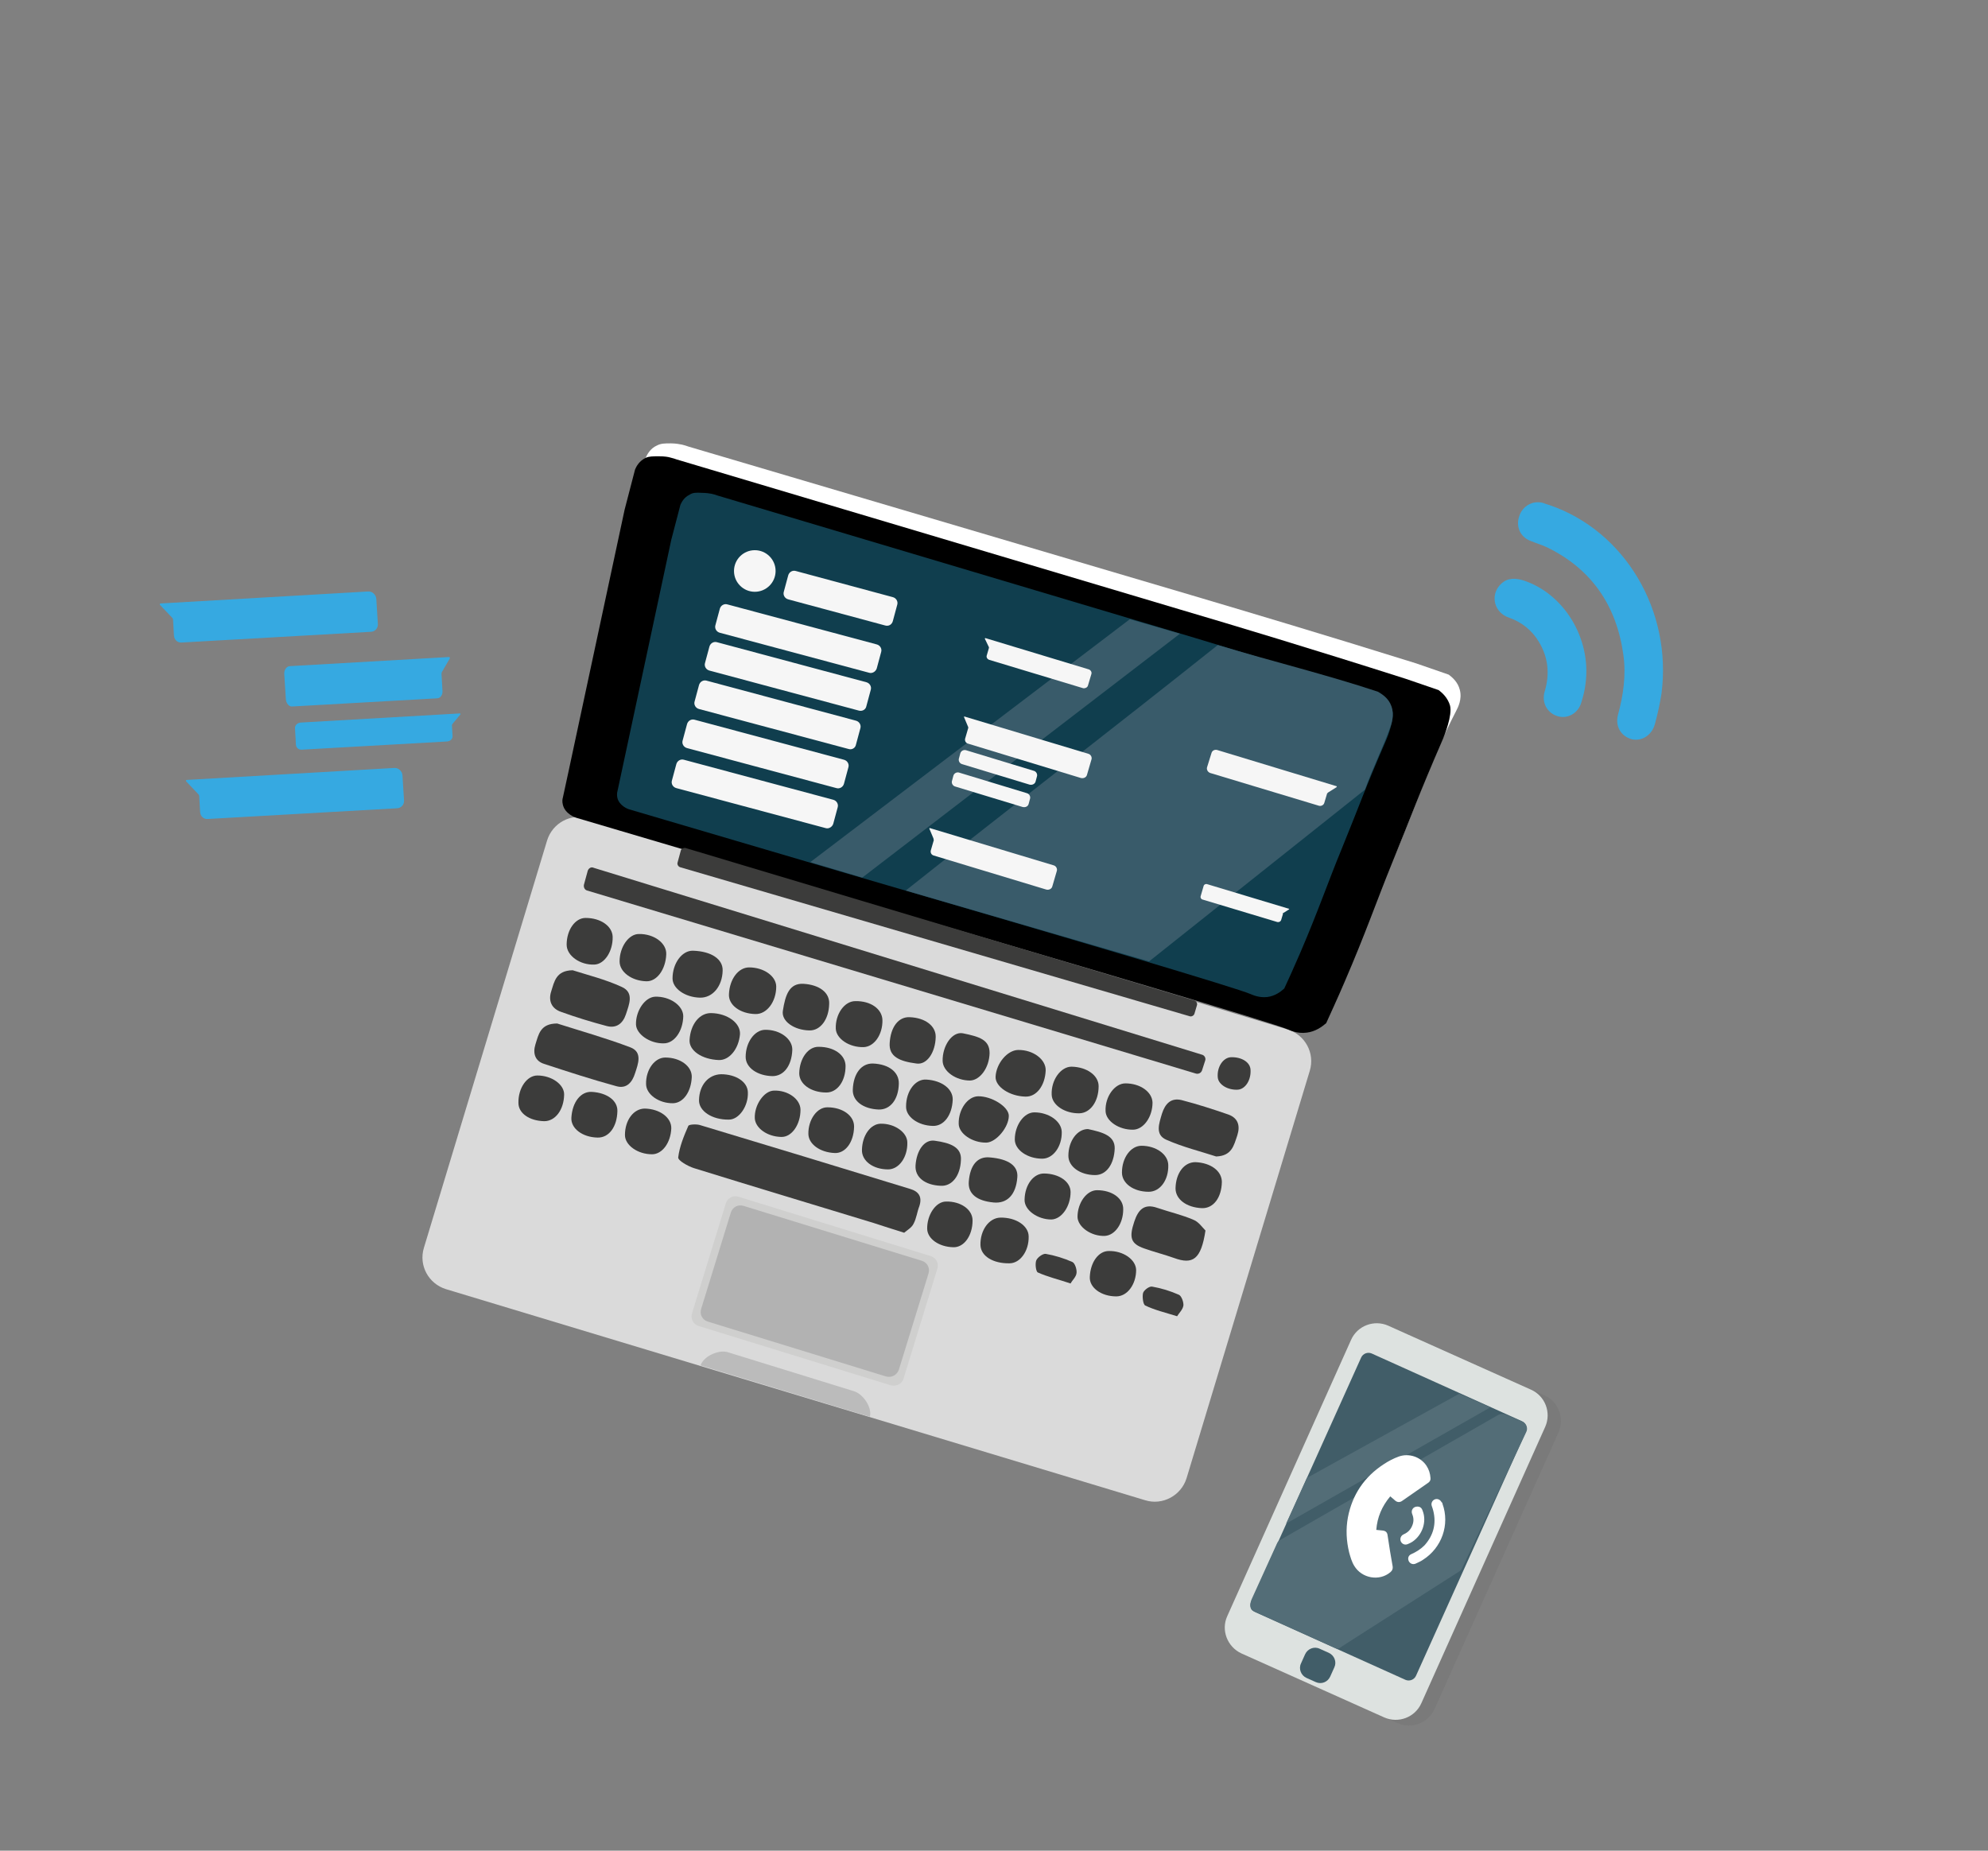 <?xml version="1.0" encoding="utf-8"?>
<!-- Generator: Adobe Illustrator 26.5.0, SVG Export Plug-In . SVG Version: 6.00 Build 0)  -->
<svg version="1.1" id="Ebene_1" xmlns="http://www.w3.org/2000/svg" xmlns:xlink="http://www.w3.org/1999/xlink" x="0px" y="0px"
	 viewBox="0 0 630.8 587.3" style="enable-background:new 0 0 630.8 587.3;" xml:space="preserve">
<rect x="0" y="0" width="630.8" height="587.3" fill="#808080" stroke="none"/>
<style type="text/css">
	.st0{fill:#DADADA;}
	.st1{fill:#FFFFFF;}
	.st2{fill:#3C3C3B;}
	.st3{fill:#103E4E;}
	.st4{fill:#CFCFCE;}
	.st5{fill:#B2B2B2;}
	.st6{fill:#BBBBBB;}
	.st7{fill:#395B6A;}
	.st8{opacity:0.37;fill:#706F6F;enable-background:new    ;}
	.st9{fill:#DDE2E0;}
	.st10{fill:#415D68;}
	.st11{fill:#536D77;}
	.st12{fill:#F6F6F6;}
	.st13{fill:#36A9E1;enable-background:new    ;}
	.st14{fill:#36A9E1;}
</style>
<path class="st0" d="M363.4,476.1l-221.9-67c-5.5-1.7-8.7-7.5-7-13.1l39.1-129.3c1.7-5.5,7.5-8.7,13.1-7l221.9,67
	c5.5,1.7,8.7,7.5,7,13.1l-39.1,129.3C374.8,474.6,368.9,477.8,363.4,476.1z"/>
<path class="st1" d="M212.9,140.7c1.6,0,2.9,0.3,3.5,0.4c0.8,0.2,1.5,0.4,2,0.6l159.7,47.2c16.5,4.9,41.1,12.2,71.2,21.6
	c3.5,1.2,7,2.4,10.4,3.6c1.2,0.9,2.9,2.4,3.5,4.8c0.8,3-0.6,5.6-1.1,6.6c-8.2,15.8-13.7,32.7-20.8,49c-4.7,10.9-5.4,14.5-12.1,29.4
	c-2.4,5.4-4.5,9.7-5.9,12.6c-1.4,1.2-3.5,2.6-6.2,2.9c-3,0.3-5.4-0.8-5.9-1c-4.8-2.1-63.3-19.3-148-43.8
	c-25.9-7.5-51.7-15.1-77.6-22.6c-0.3-0.1-3.5-1.2-4.1-4c-0.2-1-0.1-1.9,0-2.2c0.7-2.9,8.9-39,20.1-88.5c1.1-4.1,2.3-8.2,3.4-12.3
	c0.5-1,1.4-2.7,3.4-3.6C209.7,140.7,210.9,140.7,212.9,140.7z"/>
<g id="Og7eq6.tif_00000059310699734659566510000001178494075574507909_">
	<g>
		<path class="st2" d="M286.9,391.2c-3.8-1.2-6.7-2.1-9.7-3.1c-19-5.8-38-11.5-57-17.4c-1.9-0.6-5.1-2.4-5-3.4
			c0.4-3.4,1.8-6.8,3.2-10c0.2-0.5,2.5-0.6,3.6-0.3c22.3,6.7,44.6,13.5,66.8,20.3c2.7,0.8,3.9,2.5,2.9,5.5c-0.7,1.8-0.9,3.8-1.8,5.5
			C289.3,389.6,287.8,390.4,286.9,391.2z"/>
		<path class="st2" d="M176.8,324.8c7.2,2.3,15.4,4.6,23.3,7.6c3.8,1.5,2.4,5.2,1.4,8.2c-0.9,2.9-2.7,5-5.9,4.1
			c-7.7-2.1-15.4-4.6-23-7.1c-2.8-0.9-3.6-3.3-2.7-6.2C170.9,328.3,171.4,324.8,176.8,324.8z"/>
		<path class="st2" d="M385.9,367c-4.9-1.6-10.6-3-15.8-5.3c-3.7-1.6-2.3-5.2-1.4-8.3c1-3.1,2.8-5.1,6.2-4.3c5,1.3,10,2.9,14.9,4.6
			c3,1.1,3.8,3.5,2.8,6.6C391.5,363.5,390.9,366.8,385.9,367z"/>
		<path class="st2" d="M181.7,307.9c4.7,1.5,10.4,2.9,15.6,5.3c4,1.8,2.3,5.6,1.3,8.7c-1,3-3.1,4.5-6.1,3.7
			c-4.9-1.3-9.8-2.8-14.5-4.5c-2.9-1-4.1-3.4-3.1-6.5S176.4,308,181.7,307.9z"/>
		<path class="st2" d="M382.5,390.5c-1.4,9.2-4,10.9-10,8.7c-3.1-1.1-6.3-1.9-9.4-3c-4.3-1.5-4.9-3.4-3.2-8.5c1.2-3.6,3-5.9,7.3-4.4
			c3.8,1.3,7.8,2.2,11.5,3.8C380.3,387.7,381.6,389.6,382.5,390.5z"/>
		<path class="st2" d="M229.3,308c-0.1,5-3.2,8.7-7.2,8.6c-4.7-0.1-8.7-2.9-8.7-6.1c0-4.8,3-8.9,6.5-8.8
			C225.8,301.9,229.4,304.4,229.3,308z"/>
		<path class="st2" d="M228.1,336.4c-5.4-0.2-9.5-3-9.3-6.4c0.3-5,3.2-8.6,6.9-8.5c5.2,0.1,9.3,3.2,9.1,6.7
			C234.4,332.9,231.4,336.5,228.1,336.4z"/>
		<path class="st2" d="M307.4,375c0.4-5.3,2.8-8.1,6.7-7.7c6,0.5,9,2.7,8.7,6.3c-0.4,5.5-3.2,8.4-7.5,8
			C309.9,381.1,307.1,378.8,307.4,375z"/>
		<path class="st2" d="M317.4,386.4c5-0.1,9,2.6,9,6c0.1,4.6-2.7,8.5-6.1,8.5c-5.2,0.1-9.1-2.3-9.2-5.8
			C311,390.4,313.8,386.5,317.4,386.4z"/>
		<path class="st2" d="M325.4,348c-5-0.1-9.6-3.1-9.5-6.3c0.2-4.2,3.7-8.4,7.1-8.5c4.8-0.1,8.9,3,8.8,6.5
			C331.6,344.5,328.9,348.1,325.4,348z"/>
		<path class="st2" d="M313,362.6c-4.5,0.1-8.8-2.9-8.8-6c-0.1-4.5,2.8-8.6,6.1-8.7c4.3-0.1,9.8,3.3,9.8,6.2
			C320.1,357.7,316.1,362.5,313,362.6z"/>
		<path class="st2" d="M228.8,340.9c4.7,0,8.4,2.4,8.5,5.7c0.2,4.4-2.8,8.7-6,8.7c-5.3,0.1-9.6-2.7-9.5-6.2
			C221.9,344.3,224.8,341,228.8,340.9z"/>
		<path class="st2" d="M196.6,305.1c0-4.6,2.9-8.7,6.1-8.7c4.8-0.1,8.9,2.9,8.7,6.5c-0.2,4.8-3,8.6-6.3,8.5
			C200.5,311.3,196.6,308.5,196.6,305.1z"/>
		<path class="st2" d="M314,334.2c-0.1,4.6-3,8.6-6.2,8.7c-4.5,0-8.6-2.9-8.7-6.2c-0.1-4.8,3-9.4,6.4-8.8
			C310.9,329,314,330,314,334.2z"/>
		<path class="st2" d="M348.6,344.7c0,4.8-2.6,8.5-6.1,8.6c-4.6,0.1-8.7-2.6-8.8-5.9c-0.2-4.7,2.9-8.9,6.3-8.9
			C344.9,338.6,348.6,341.3,348.6,344.7z"/>
		<path class="st2" d="M359.6,358.5c-4.5,0.1-8.7-2.7-8.8-5.9c-0.2-4.6,2.9-8.8,6.3-8.8c4.7,0,8.5,2.7,8.6,6.1
			C365.7,354.4,362.9,358.4,359.6,358.5z"/>
		<path class="st2" d="M392.8,345.8c-3.2,0.2-6.2-1.6-6.4-3.9c-0.3-3.3,1.7-6.3,4.2-6.4c3.4-0.1,6.1,1.6,6.2,4
			C397,342.7,395.2,345.6,392.8,345.8z"/>
		<path class="st2" d="M237.7,307c4.7,0,8.6,2.8,8.6,6.1c0,4.8-3,8.8-6.6,8.7c-4.9-0.1-8.6-2.9-8.4-6.3
			C231.5,310.7,234.3,307,237.7,307z"/>
		<path class="st2" d="M256.8,327c-4.8-0.1-8.9-2.9-8.4-6.2c0.8-5.2,2.1-8.8,6.5-8.6c5.1,0.3,8.4,2.8,8.2,6.4
			C263,323.5,260.3,327.1,256.8,327z"/>
		<path class="st2" d="M210.6,331.1c-4.4,0.1-8.7-2.9-8.8-6c-0.1-4.3,2.8-8.6,6-8.8c4.7-0.2,9,2.8,9,6.2
			C216.7,327.2,214,331.1,210.6,331.1z"/>
		<path class="st2" d="M330.7,367.7c-4.7,0-8.7-2.8-8.7-6.1c0-4.5,2.9-8.6,6.2-8.6c4.6,0,8.6,2.8,8.7,6.2
			C337,363.8,334.2,367.7,330.7,367.7z"/>
		<path class="st2" d="M194.4,297.3c0.1,4.6-2.6,8.7-5.8,8.8c-4.5,0.2-8.8-2.8-8.8-6.3c0-4.7,2.7-8.5,6-8.5
			C190.6,291.3,194.3,293.9,194.4,297.3z"/>
		<path class="st2" d="M296.9,329.1c-0.1,4.9-2.8,8.9-6.1,8.4c-5.4-0.7-8.8-2.2-8.5-6.5c0.3-5.1,2.8-8.4,6.4-8.2
			C293.6,323,297,325.6,296.9,329.1z"/>
		<path class="st2" d="M302.3,349c-0.2,4.9-2.8,8.4-6.3,8.3c-4.7-0.1-8.6-2.9-8.5-6.2c0-4.9,3-8.8,6.5-8.5
			C298.9,342.9,302.4,345.6,302.3,349z"/>
		<path class="st2" d="M245.1,341.5c-4.8-0.1-8.5-2.7-8.5-6.1c0-4.6,2.8-8.5,6.1-8.6c4.8-0.1,8.8,2.9,8.7,6.4
			C251.2,338.2,248.7,341.5,245.1,341.5z"/>
		<path class="st2" d="M285.2,343.9c-0.1,5-2.7,8.3-6.4,8.2c-5-0.2-8.4-2.8-8.2-6.4c0.2-5,2.7-8.3,6.4-8.2
			C282,337.7,285.3,340.2,285.2,343.9z"/>
		<path class="st2" d="M364.5,378.2c-4.9,0-8.5-2.7-8.5-6.1c0-4.7,2.8-8.5,6.2-8.5c4.7,0,8.5,2.8,8.5,6.2
			C370.8,374.5,368.1,378.2,364.5,378.2z"/>
		<path class="st2" d="M268.3,338.3c0,4.8-2.6,8.4-6.1,8.4c-4.9,0-8.6-2.7-8.6-6.1c0.1-4.7,2.8-8.5,6.2-8.4
			C264.7,332.2,268.3,334.8,268.3,338.3z"/>
		<path class="st2" d="M204.6,351.8c4.8,0.1,8.5,2.9,8.4,6.3c-0.2,4.6-2.9,8.2-6.1,8.2c-4.6,0-8.6-2.9-8.6-6.1
			C198.3,355.4,201.1,351.8,204.6,351.8z"/>
		<path class="st2" d="M280,323.7c0.1,4.6-2.6,8.5-6,8.6c-4.5,0.1-8.6-2.6-8.8-5.8c-0.2-4.6,2.7-8.8,6.2-8.8
			C276.3,317.6,279.9,320.2,280,323.7z"/>
		<path class="st2" d="M262.6,351.4c4.8,0,8.5,2.7,8.4,6.2c-0.1,4.9-2.8,8.5-6.2,8.3c-4.6-0.2-8.2-2.8-8.3-6
			C256.4,355.3,259.3,351.3,262.6,351.4z"/>
		<path class="st2" d="M387.7,375.1c-0.1,5-2.7,8.4-6.3,8.3c-4.9-0.2-8.4-2.8-8.4-6.3c0.1-4.8,2.7-8.3,6.3-8.3
			C384.2,369,387.7,371.6,387.7,375.1z"/>
		<path class="st2" d="M308.6,387.3c0,4.8-2.7,8.6-6.1,8.5c-4.6-0.1-8.2-2.7-8.3-5.8c-0.1-4.4,2.7-8.7,6-8.7
			C304.8,381.2,308.6,383.8,308.6,387.3z"/>
		<path class="st2" d="M354.2,411.4c-4.8,0-8.6-2.8-8.4-6.2c0.2-4.7,2.8-8.2,6-8.2c4.6-0.1,8.6,2.7,8.7,6
			C360.5,407.6,357.7,411.4,354.2,411.4z"/>
		<path class="st2" d="M345.2,358.3c4.7,1,8.6,2.1,8.5,6.2c-0.2,4.9-2.6,8.4-6.2,8.4c-4.8,0-8.5-2.7-8.5-6.1
			C339,362.1,341.8,358.3,345.2,358.3z"/>
		<path class="st2" d="M189.6,361c-4.8-0.1-8.5-2.9-8.3-6.3c0.3-5,3-8.4,6.5-8.2c4.9,0.3,8.2,2.8,8.1,6.1
			C195.8,357.6,193.2,361.1,189.6,361z"/>
		<path class="st2" d="M325.1,380.7c0.1-4.8,2.9-8.4,6.3-8.3c4.7,0.1,8.3,2.6,8.3,5.9c0,4.5-2.8,8.6-6.1,8.7
			C329.2,387,325,384,325.1,380.7z"/>
		<path class="st2" d="M287.9,362.6c0.1,4.7-2.7,8.5-6.1,8.5c-4.8,0-8.4-2.7-8.3-6.2c0.1-4.6,2.7-8.2,5.9-8.3
			C283.8,356.5,287.9,359.3,287.9,362.6z"/>
		<path class="st2" d="M254,352.2c0,4.7-2.8,8.7-6.1,8.6c-4.5-0.1-8.2-2.8-8.4-5.9c-0.2-4.2,2.9-8.7,6-8.8
			C250,345.9,254,348.8,254,352.2z"/>
		<path class="st2" d="M170.5,341.3c4.6,0,8.6,2.9,8.5,6.1c-0.1,4.8-2.8,8.4-6.3,8.4c-4.7-0.1-8.2-2.5-8.2-5.8
			C164.4,345.3,167.2,341.3,170.5,341.3z"/>
		<path class="st2" d="M304.9,368.2c-0.2,4.9-2.8,8.3-6.4,8.1c-5-0.2-8.2-2.7-8-6.4c0.3-4.8,2.8-8.4,6.1-7.9
			C301.7,362.7,305.2,364.1,304.9,368.2z"/>
		<path class="st2" d="M348.1,377.7c4.8,0,8.4,2.6,8.3,6.1c0,4.5-2.6,8.2-5.8,8.4c-4.3,0.2-8.6-2.8-8.7-6
			C341.9,381.7,344.8,377.7,348.1,377.7z"/>
		<path class="st2" d="M211.1,335.6c4.8,0,8.5,2.8,8.4,6.2c-0.2,4.7-2.7,8.2-5.9,8.3c-4.5,0.1-8.6-2.8-8.6-6.1
			C204.9,339.5,207.7,335.6,211.1,335.6z"/>
		<path class="st2" d="M373.5,417.7c-3.9-1.2-7.2-2-10.1-3.4c-0.7-0.3-1-2.8-0.7-4c0.3-0.9,2-2.2,2.9-2c2.9,0.5,5.8,1.4,8.5,2.6
			c0.8,0.4,1.5,2.3,1.4,3.4C375.3,415.6,374.1,416.7,373.5,417.7z"/>
		<path class="st2" d="M339.7,407.3c-3.9-1.3-7.3-2.1-10.4-3.5c-0.6-0.3-0.9-2.7-0.5-3.8c0.4-1,2.1-2.2,3-2.1
			c2.9,0.5,5.8,1.4,8.5,2.6c0.8,0.4,1.4,2.3,1.3,3.4C341.5,405.2,340.3,406.2,339.7,407.3z"/>
	</g>
</g>
<path d="M209.2,144.8c1.6,0,2.9,0.2,3.5,0.4c0.8,0.2,1.5,0.4,2,0.6l160,47.7c16.6,4.9,41.2,12.3,71.3,21.9c3.5,1.2,7,2.4,10.5,3.6
	c1.2,0.9,2.9,2.5,3.6,4.9c0.8,3.1-1.8,9.5-2.2,10.5c-8,18.4-9.5,23.2-16.4,40c-4.6,11.3-8.2,21.8-14.9,37.3
	c-2.4,5.6-4.5,10.1-5.8,13c-1.4,1.2-3.5,2.7-6.2,3c-3,0.4-5.4-0.8-5.9-1c-4.8-2.1-63.4-19.5-148.2-44.3
	c-25.9-7.6-51.8-15.2-77.7-22.9c-0.3-0.1-3.5-1.2-4.2-4.1c-0.3-1.1-0.1-2,0-2.3c0.7-3,8.6-40.2,19.6-91.4c1.1-4.2,2.2-8.5,3.3-12.7
	c0.4-1,1.4-2.8,3.4-3.7C205.9,144.8,207.1,144.8,209.2,144.8z"/>
<path class="st3" d="M222.7,156.4c1.4,0,2.5,0.2,3.1,0.3c0.7,0.2,1.3,0.3,1.7,0.5l139.8,41.7c14.5,4.3,36,10.8,62.3,19.1
	c3,1.1,6.1,2.1,9.1,3.2c1,0.8,2.6,2.2,3.1,4.3c0.7,2.7-1.5,8.3-1.9,9.2c-7,16.1-8.3,20.3-14.3,35c-4.1,9.9-7.2,19.1-13,32.6
	c-2.1,4.9-3.9,8.8-5.1,11.4c-1.2,1.1-3,2.4-5.4,2.7c-2.6,0.3-4.7-0.7-5.2-0.9c-4.2-1.9-55.4-17.1-129.5-38.7
	c-22.6-6.7-45.3-13.3-67.9-20c-0.3-0.1-3-1.1-3.6-3.6c-0.2-0.9-0.1-1.7,0-2c0.6-2.6,7.5-35.2,17.1-79.9c1-3.7,1.9-7.4,2.9-11.1
	c0.4-0.9,1.2-2.4,2.9-3.2C219.8,156.3,220.9,156.3,222.7,156.4z"/>
<path class="st2" d="M216,270l-1,3.7c-0.2,0.6,0.2,1.3,0.8,1.5l161.7,47.3c0.6,0.2,1.3-0.2,1.5-0.8l0.8-2.7c0.2-0.6-0.2-1.3-0.8-1.5
	l-161.5-48.4C216.8,269,216.1,269.4,216,270z"/>
<path class="st2" d="M186.5,276.3l-1.2,4.4c-0.2,0.8,0.2,1.7,1,1.9l193.2,58.1c0.8,0.2,1.6-0.2,1.9-1l1-3.1c0.3-0.8-0.2-1.7-1-1.9
	l-193-59.3C187.6,275,186.8,275.5,186.5,276.3z"/>
<path class="st4" d="M282.6,439.6l-60.9-18.8c-1.7-0.5-2.7-2.3-2.1-4.1l10.7-34.8c0.5-1.7,2.3-2.7,4.1-2.1l60.9,18.8
	c1.7,0.5,2.7,2.3,2.1,4.1l-10.7,34.8C286.2,439.2,284.3,440.1,282.6,439.6z"/>
<path class="st5" d="M281.1,436.8l-56.5-17.4c-1.7-0.5-2.7-2.3-2.1-4.1l9.4-30.5c0.5-1.7,2.3-2.7,4.1-2.1l56.5,17.4
	c1.7,0.5,2.7,2.3,2.1,4.1l-9.4,30.5C284.6,436.4,282.8,437.3,281.1,436.8z"/>
<path class="st6" d="M222.3,433.3c0.8-2.7,5.5-5.1,8.6-4.2l40.1,12.4c3.1,1,5.8,5.4,5,8.1"/>
<polygon class="st7" points="358.5,196.5 374.4,201.1 273.6,278.5 257.1,273.6 "/>
<path class="st7" d="M364.6,305.1l-77.2-22.5c32.6-25.9,66.4-51.9,99-77.9c17.7,5.3,34.2,9.3,50.8,14.8c1.2,0.7,3.4,2,4.3,4.6
	c1,2.8,0.1,5.5-0.6,7.3c-1.9,5.4-5.4,12.5-7.8,19.2L364.6,305.1z"/>
<path class="st8" d="M393.6,514.7l39.3-87.7c2-4.5,7.3-6.5,11.8-4.5l45.3,20.3c4.5,2,6.5,7.3,4.5,11.8l-39.3,87.7
	c-2,4.5-7.3,6.5-11.8,4.5l-45.3-20.3C393.6,524.5,391.6,519.2,393.6,514.7z"/>
<path class="st9" d="M389.4,512.9l39.3-87.7c2-4.5,7.3-6.5,11.8-4.5l45.3,20.3c4.5,2,6.5,7.3,4.5,11.8L451,540.5
	c-2,4.5-7.3,6.5-11.8,4.5l-45.3-20.3C389.4,522.6,387.4,517.3,389.4,512.9z"/>
<path class="st10" d="M397,508.3l34.9-77.5c0.6-1.3,2.1-1.8,3.3-1.3l47.7,21.5c1.3,0.6,1.8,2.1,1.3,3.3l-34.9,77.5
	c-0.6,1.3-2.1,1.8-3.3,1.3l-47.7-21.5C397,511.1,396.4,509.6,397,508.3z"/>
<path class="st10" d="M417.5,533.8l-2.9-1.3c-1.8-0.8-2.6-2.9-1.8-4.6l1.3-2.9c0.8-1.8,2.9-2.6,4.6-1.8l2.9,1.3
	c1.8,0.8,2.6,2.9,1.8,4.6l-1.3,2.9C421.3,533.8,419.3,534.6,417.5,533.8z"/>
<polygon class="st11" points="463,442.3 472.9,446.6 408.1,483.5 414.7,469 "/>
<path class="st11" d="M477.7,448.9l5.3,2.2c1.3,0.5,1.9,2.1,1.3,3.3l-20.4,43.3c-0.2,0.4-0.5,0.8-0.9,1l-37.1,23.7
	c-0.7,0.5-1.2,1-2,0.7l-26.3-11.9c-1.2-0.6-1-2.5-0.4-3.8l8-17.6c0.2-0.5,0.6-0.9,1-1.1l69.4-39.8
	C476.2,448.7,477,448.6,477.7,448.9z"/>
<path class="st12" d="M307.2,230.7l-1.3-3.1c-0.1-0.1,0.1-0.3,0.2-0.2l39.2,11.8c0.8,0.2,1.3,1.1,1,1.9l-1.4,4.8
	c-0.2,0.8-1.1,1.2-1.9,1L307.2,236c-0.8-0.2-1.2-1-0.9-1.8l0.9-3.1C307.3,231,307.2,230.8,307.2,230.7z"/>
<path class="st13" d="M54.6,196l-3.8-4c-0.2-0.2-0.1-0.5,0.2-0.5l65.8-3.8c1.3-0.1,2.5,1,2.6,2.3l0.5,8c0.1,1.3-0.9,2.5-2.3,2.5
	l-60,3.4c-1.3,0.1-2.3-0.9-2.4-2.2l-0.3-5.2C54.9,196.4,54.8,196.2,54.6,196z"/>
<path class="st13" d="M62.9,252l-3.8-4c-0.2-0.2-0.1-0.5,0.2-0.5l65.8-3.8c1.3-0.1,2.5,1,2.6,2.3l0.5,8c0.1,1.3-0.9,2.5-2.3,2.5
	l-60,3.4c-1.3,0.1-2.3-0.9-2.4-2.2l-0.3-5.2C63.2,252.4,63.1,252.2,62.9,252z"/>
<path class="st13" d="M140.2,213.3l2.5-4.3c0.1-0.2,0-0.5-0.2-0.5l-50.6,2.9c-1,0.1-1.8,1.2-1.7,2.5l0.5,8c0.1,1.3,1,2.4,2,2.3
	l46.1-2.6c1-0.1,1.7-1.1,1.6-2.4l-0.3-5.2C140.1,213.7,140.1,213.5,140.2,213.3z"/>
<path class="st13" d="M143.6,229.7l2.5-3c0.1-0.1,0-0.3-0.2-0.3l-50.5,2.9c-1,0.1-1.8,0.8-1.8,1.7l0.3,5.4c0.1,0.9,0.9,1.6,1.9,1.5
	l46.1-2.6c1-0.1,1.7-0.8,1.7-1.6l-0.2-3.5C143.4,230,143.5,229.8,143.6,229.7z"/>
<path class="st12" d="M313.7,205.2l-1.2-2.5c-0.1-0.1,0.1-0.2,0.2-0.2l32.7,9.9c0.7,0.2,1.1,0.9,0.9,1.5l-1.1,3.7
	c-0.2,0.6-0.9,0.9-1.5,0.8l-29.8-9c-0.6-0.2-1-0.8-0.8-1.4l0.7-2.4C313.8,205.4,313.8,205.3,313.7,205.2z"/>
<path class="st12" d="M296.2,266.1l-1.3-3.1c-0.1-0.1,0.1-0.3,0.2-0.2l39.2,11.8c0.8,0.2,1.3,1.1,1,1.9l-1.4,4.8
	c-0.2,0.8-1.1,1.2-1.9,1l-35.7-10.8c-0.8-0.2-1.2-1-0.9-1.8l0.9-3.1C296.2,266.4,296.2,266.2,296.2,266.1z"/>
<path class="st12" d="M407.1,289.8l1.9-1.2c0.1-0.1,0.1-0.2,0-0.2l-25.9-7.8c-0.5-0.2-1.1,0.1-1.2,0.6l-0.9,3.1
	c-0.2,0.5,0.1,1.1,0.7,1.2l23.6,7.1c0.5,0.1,1-0.1,1.2-0.6l0.6-2C406.9,289.9,407,289.8,407.1,289.8z"/>
<path class="st12" d="M421.4,251.5l2.7-1.7c0.1-0.1,0.1-0.3,0-0.3L386.2,238c-0.8-0.2-1.6,0.2-1.8,1l-1.4,4.5
	c-0.2,0.7,0.2,1.5,1,1.8l34.5,10.4c0.7,0.2,1.5-0.2,1.7-0.9l0.9-3C421.2,251.7,421.3,251.6,421.4,251.5z"/>
<path class="st12" d="M326.7,249l-21.4-6.5c-0.8-0.2-1.3-1.1-1-1.9l0.4-1.5c0.2-0.8,1.1-1.3,1.9-1l21.4,6.5c0.8,0.2,1.3,1.1,1,1.9
	l-0.4,1.5C328.4,248.8,327.5,249.2,326.7,249z"/>
<path class="st12" d="M324.5,256.1l-21.4-6.5c-0.8-0.2-1.3-1.1-1-1.9l0.4-1.5c0.2-0.8,1.1-1.3,1.9-1l21.4,6.5c0.8,0.2,1.3,1.1,1,1.9
	l-0.4,1.5C326.2,255.9,325.4,256.3,324.5,256.1z"/>
<path class="st12" d="M275.8,213.5l-47.4-12.7c-1.1-0.3-1.7-1.4-1.4-2.4l1.4-5.2c0.3-1.1,1.4-1.7,2.4-1.4l47.4,12.7
	c1.1,0.3,1.7,1.4,1.4,2.4l-1.4,5.2C277.9,213.1,276.8,213.8,275.8,213.5z"/>
<path class="st12" d="M280.9,198.5l-30.8-8.3c-1.1-0.3-1.7-1.4-1.4-2.4l1.4-5.2c0.3-1.1,1.4-1.7,2.4-1.4l30.8,8.3
	c1.1,0.3,1.7,1.4,1.4,2.4l-1.4,5.2C283,198.2,282,198.8,280.9,198.5z"/>
<path class="st12" d="M269.3,237.7L221.8,225c-1.1-0.3-1.7-1.4-1.4-2.4l1.4-5.2c0.3-1.1,1.4-1.7,2.4-1.4l47.4,12.7
	c1.1,0.3,1.7,1.4,1.4,2.4l-1.4,5.2C271.4,237.4,270.3,238,269.3,237.7z"/>
<path class="st12" d="M272.5,225.5l-47.4-12.7c-1.1-0.3-1.7-1.4-1.4-2.4l1.4-5.2c0.3-1.1,1.4-1.7,2.4-1.4l47.4,12.7
	c1.1,0.3,1.7,1.4,1.4,2.4l-1.4,5.2C274.7,225.2,273.6,225.8,272.5,225.5z"/>
<path class="st12" d="M265.4,250.1L218,237.4c-1.1-0.3-1.7-1.4-1.4-2.4l1.4-5.2c0.3-1.1,1.4-1.7,2.4-1.4l47.4,12.7
	c1.1,0.3,1.7,1.4,1.4,2.4l-1.4,5.2C267.5,249.8,266.4,250.4,265.4,250.1z"/>
<path class="st12" d="M262,262.8l-47.4-12.7c-1.1-0.3-1.7-1.4-1.4-2.4l1.4-5.2c0.3-1.1,1.4-1.7,2.4-1.4l47.4,12.7
	c1.1,0.3,1.7,1.4,1.4,2.4l-1.4,5.2C264.1,262.4,263,263.1,262,262.8z"/>
<circle class="st12" cx="239.5" cy="181.2" r="6.6"/>
<g id="F5UNyJ.tif_00000116931602783606422540000018432646691038513849_">
	<g>
		<path class="st1" d="M436.7,485.5c0.7,0.1,1.3,0.1,2,0.2c1,0.1,1.5,0.6,1.6,1.6c0.5,3.3,1,6.6,1.6,9.8c0.1,0.7-0.1,1.3-0.7,1.8
			c-3.5,3-9.1,2-11.5-2c-0.8-1.3-1.2-2.8-1.6-4.2c-0.9-3.7-1.1-7.4-0.4-11.2c1.4-7.2,5.2-12.8,11.3-16.8c1.5-1,3.2-1.9,4.9-2.5
			c3.2-1.1,6.8,0.1,8.7,2.9c0.8,1.2,1.2,2.5,1.3,3.9c0.1,0.7-0.2,1.2-0.8,1.6c-2.7,1.9-5.5,3.8-8.2,5.7c-0.7,0.5-1.5,0.5-2.2-0.1
			c-0.5-0.4-1-0.9-1.5-1.3c0,0,0,0-0.1,0C438.5,478,437,481.5,436.7,485.5z"/>
		<path class="st1" d="M457.7,477.2c2.4,6.6-0.2,14-6.2,17.8c-0.7,0.5-1.5,0.8-2.3,1.2c-0.9,0.4-1.8,0-2.2-0.8
			c-0.4-0.9-0.1-1.8,0.8-2.2c1.6-0.7,3-1.6,4.2-2.8c2.8-3.1,3.8-6.8,2.8-10.9c-0.1-0.5-0.3-1-0.5-1.6c-0.3-0.9,0.2-1.8,1-2.1
			c0.8-0.3,1.7,0.1,2.1,0.9C457.6,476.8,457.7,477,457.7,477.2z"/>
		<path class="st1" d="M451.4,479.4c1.4,3.5-0.1,7.8-3.3,9.9c-0.5,0.3-0.9,0.5-1.4,0.7c-0.9,0.4-1.8,0-2.2-0.8
			c-0.4-0.9,0-1.9,0.9-2.3c1.4-0.6,2.3-1.6,2.8-3c0.4-1.1,0.4-2.2-0.1-3.4c-0.5-1.2,0.3-2.4,1.6-2.4
			C450.6,478.1,451.1,478.5,451.4,479.4z"/>
	</g>
</g>
<g id="F5UNyJ.tif_00000059308556317609234670000001046477487011558565_">
	<g>
		<path class="st14" d="M491.7,160.3c23.9,8.2,38.9,33.5,35.5,59.8c-0.5,3.2-1.2,6.4-2.1,9.7c-1,3.6-4.2,5.5-7.3,4.8
			c-3.4-0.9-5.4-4.1-4.4-7.8c1.7-6.2,2.6-12.6,1.7-19c-2.2-15.8-10.2-27.2-24-34c-1.8-0.9-3.7-1.4-5.6-2.2c-3.2-1.3-4.6-4.6-3.4-7.9
			c1-3.1,4.3-5,7.5-4.1C490.4,159.9,491,160.1,491.7,160.3z"/>
		<path class="st14" d="M483.1,184.1c13.1,4.1,21.9,18.5,20,32.8c-0.2,2-0.7,3.9-1.3,5.9c-1,3.6-4.4,5.4-7.5,4.5
			c-3.4-1-5.3-4.4-4.1-8.1c1.6-5.5,1-10.7-1.9-15.5c-2.2-3.7-5.5-6.3-9.5-7.7c-4.5-1.5-6-6.7-3-10.2
			C477.6,183.7,479.9,183.2,483.1,184.1z"/>
	</g>
</g>
</svg>
